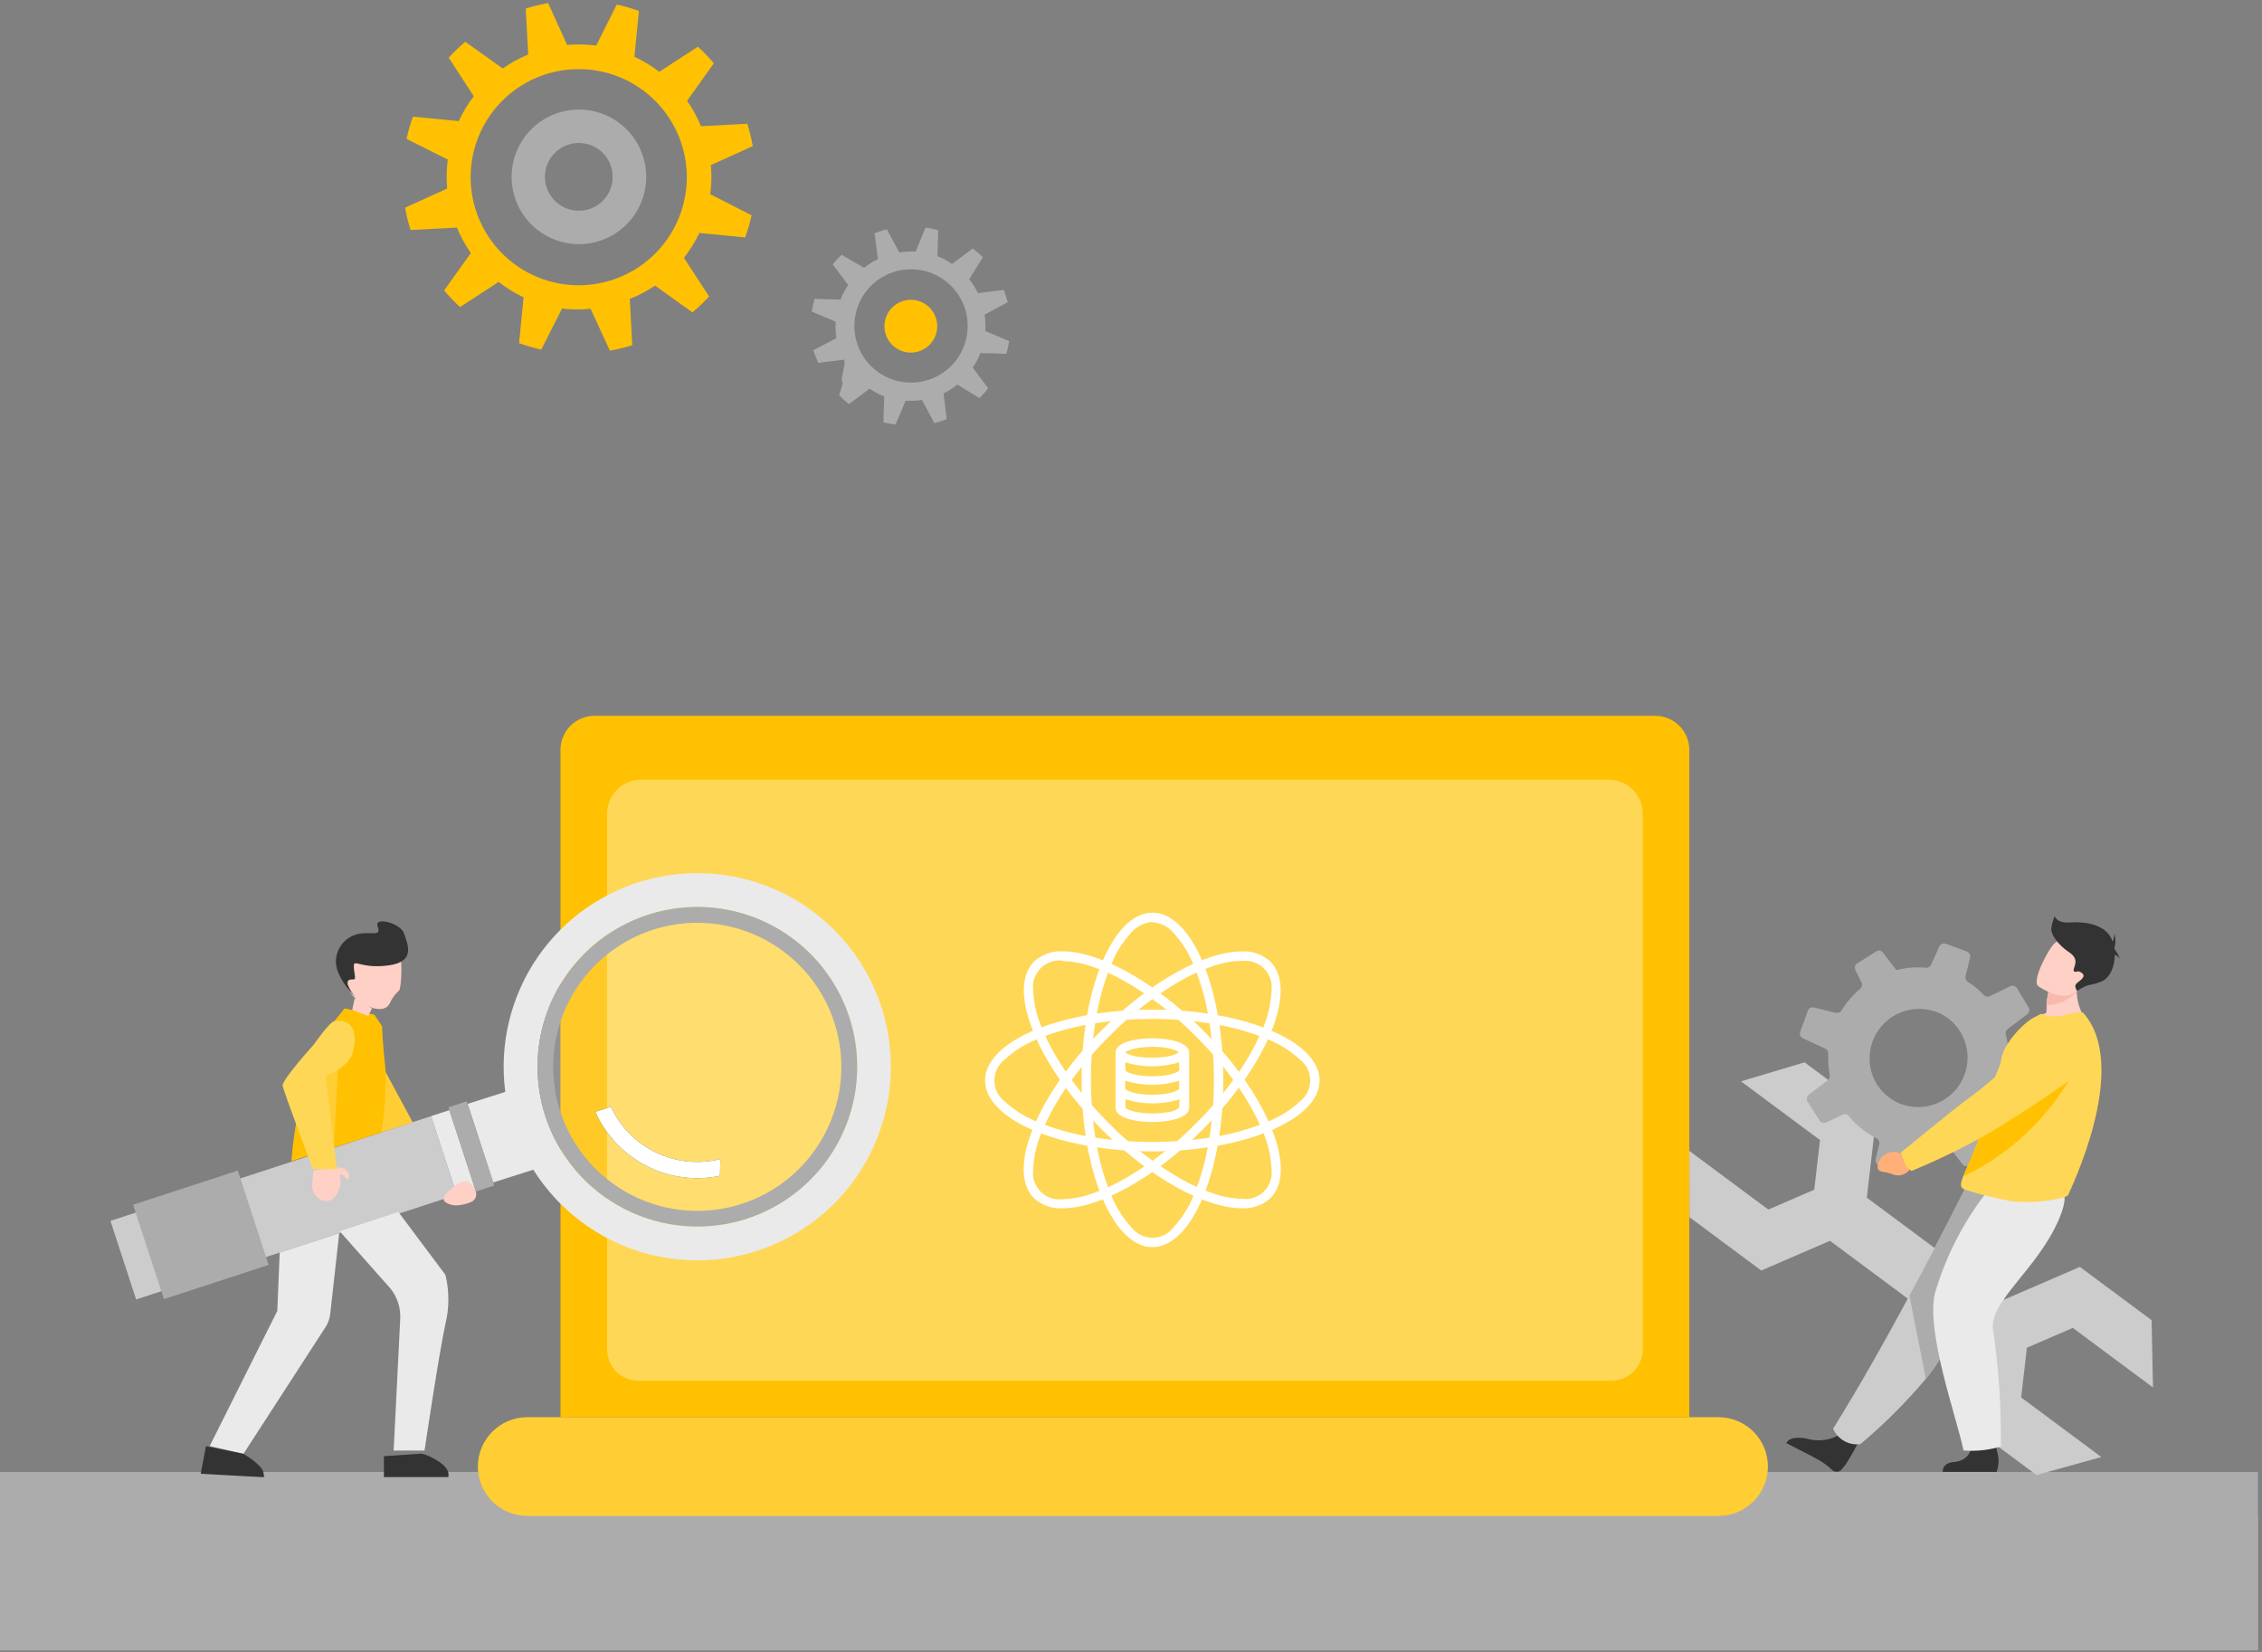 <svg width="293" height="214" viewBox="0 0 293 214" fill="none" xmlns="http://www.w3.org/2000/svg">
	<rect x="0" y="0" width="293" height="214" fill="#808080" stroke="none"/>
	<style>
		.transdown
		{
			animation: transdownr 4s ease-in-out infinite;
		}

		@keyframes transdownr{
		0%  { transform: translate(0vw,0vh);  }
		50% { transform: translate(0vw,5vh);  }
		100%{  transform: translate(0vw,0vh);  }

	}

				.tickk
	{
		stroke-dasharray: 400;
		stroke-dashoffset: 400;
		stroke: #ffffff;
        animation: ticker 4s ease forwards infinite;
        fill: #ffffff;
        stroke-width:0px;
	}
	@keyframes ticker{
		0% {  stroke-dashoffset: 400; fill: none;stroke-width:1px; fill-opacity: 0.1;}
		100%{ fill: #ffffff;stroke-dashoffset: 0;stroke-width:0px;ill-opacity: 1;}


	}


		.rotate
		{
			animation: rotater 4s linear infinite;
			transform-origin: center;
			transform-box: fill-box;
		}

		@keyframes rotater
		{
			0%{ transform: rotate(0deg); }
			100%{ transform: rotate(360deg); }
		}

				.rotateinv
		{
			animation: rotater 4s linear  infinite;
			transform-origin: center;
			transform-box: fill-box;
			transform: rotate(-180deg); 
		}

		@keyframes rotateinvr
		{
			0%{ transform: rotate(180deg); }
			100%{ transform: rotate(-180deg); }
		}
	</style>
<g id="Layer 1">
<path id="Vector" d="M292.5 190.68H220.36V196.38H292.5V190.68Z" fill="#384857"/>
<path id="Vector 2" d="M218.82 97.14V183.59H72.6V97.14C72.6 95.972 73.063 94.852 73.888 94.025C74.713 93.198 75.832 92.733 77 92.73H214.4C214.98 92.729 215.555 92.842 216.091 93.063C216.627 93.284 217.114 93.608 217.525 94.018C217.935 94.428 218.261 94.914 218.483 95.45C218.706 95.986 218.82 96.56 218.82 97.14Z" fill="#FFC101"/>
<path id="Vector 3" d="M83 101H208.38C209.55 101 210.671 101.465 211.498 102.292C212.325 103.119 212.79 104.24 212.79 105.41V174.79C212.79 175.872 212.36 176.91 211.595 177.675C210.83 178.44 209.792 178.87 208.71 178.87H82.71C81.628 178.87 80.59 178.44 79.825 177.675C79.06 176.91 78.63 175.872 78.63 174.79V105.41C78.63 104.247 79.089 103.132 79.907 102.306C80.726 101.48 81.837 101.011 83 101Z" fill="#FFD756"/>
<path id="Vector 4" d="M292.5 190.68H0V213.79H292.5V190.68Z" fill="#ACACAC"/>
<path id="Vector 5" d="M222.6 183.59H68.3C64.765 183.59 61.9 186.453 61.9 189.985C61.9 193.517 64.765 196.38 68.3 196.38H222.6C226.135 196.38 229 193.517 229 189.985C229 186.453 226.135 183.59 222.6 183.59Z" fill="#FFCE35"/>
<path id="Vector 6" d="M268.49 172.02L278.88 179.74L278.7 171.02L269.41 164.12L259.6 168.36L241.81 155.15L243.05 144.53L233.75 137.62L225.51 140.08L235.75 147.69L235 154.12L229.05 156.69L218.82 149.09L218.84 157.68L228.14 164.59L237.04 160.74L255.62 174.55L254.5 184.18L263.79 191.08L272.19 188.75L261.8 181.03L262.55 174.59L268.49 172.02Z" fill="#CCCCCC"/>
<g id="gear1" class="rotate">
<path id="Vector 7" fill-rule="evenodd" clip-rule="evenodd" d="M77.06 31.38C78.736 30.97 80.252 30.071 81.417 28.799C82.582 27.526 83.344 25.937 83.605 24.231C83.867 22.526 83.616 20.781 82.886 19.218C82.155 17.655 80.977 16.344 79.501 15.45C78.025 14.557 76.318 14.121 74.594 14.199C72.87 14.277 71.209 14.864 69.819 15.886C68.429 16.909 67.374 18.32 66.786 19.942C66.199 21.565 66.106 23.325 66.52 25C67.076 27.241 68.497 29.171 70.472 30.366C72.448 31.562 74.817 31.927 77.06 31.38ZM70.72 24C70.504 23.156 70.544 22.267 70.835 21.446C71.126 20.625 71.654 19.909 72.353 19.39C73.052 18.87 73.889 18.57 74.759 18.527C75.629 18.485 76.492 18.702 77.238 19.151C77.984 19.601 78.58 20.262 78.949 21.05C79.318 21.839 79.444 22.72 79.312 23.581C79.179 24.442 78.793 25.243 78.204 25.884C77.614 26.525 76.847 26.976 76 27.18C74.879 27.447 73.698 27.264 72.71 26.669C71.723 26.074 71.008 25.116 70.72 24Z" fill="#ACACAC"/>
<path id="Vector 8" fill-rule="evenodd" clip-rule="evenodd" d="M88.55 19.58C89.218 22.27 89.072 25.098 88.131 27.705C87.19 30.312 85.497 32.581 83.265 34.224C81.034 35.868 78.365 36.813 75.596 36.938C72.827 37.064 70.084 36.364 67.713 34.929C65.341 33.494 63.45 31.387 62.277 28.876C61.105 26.365 60.704 23.562 61.125 20.823C61.547 18.083 62.772 15.531 64.646 13.488C66.519 11.446 68.957 10.006 71.65 9.35C75.247 8.474 79.045 9.059 82.212 10.976C85.379 12.893 87.658 15.987 88.55 19.58ZM68.42 7.06C67.258 7.542 66.151 8.149 65.12 8.87L60.27 5.41C59.51 6.05 58.792 6.738 58.12 7.47L61.37 12.47C60.603 13.468 59.949 14.548 59.42 15.69L53.49 15.11C53.148 16.053 52.87 17.019 52.66 18L58 20.67C57.839 21.917 57.812 23.177 57.92 24.43L52.47 26.9C52.642 27.881 52.879 28.85 53.18 29.8L59.18 29.48C59.662 30.642 60.269 31.749 60.99 32.78L57.53 37.62C58.167 38.386 58.856 39.107 59.59 39.78L64.59 36.52C65.588 37.306 66.671 37.977 67.82 38.52L67.24 44.46C68.178 44.797 69.137 45.074 70.11 45.29L72.8 39.97C74.028 40.12 75.269 40.13 76.5 40L79 45.43C79.981 45.254 80.949 45.017 81.9 44.72L81.58 38.72C82.73 38.268 83.826 37.691 84.85 37L89.69 40.47C90.458 39.832 91.18 39.14 91.85 38.4L88.59 33.4C89.374 32.404 90.045 31.324 90.59 30.18L96.52 30.76C96.859 29.822 97.14 28.863 97.36 27.89L92 25.16C92.172 23.911 92.198 22.646 92.08 21.39L97.51 18.93C97.334 17.95 97.097 16.981 96.8 16.03L90.8 16.35C90.321 15.188 89.717 14.082 89 13.05L92.47 8.2C91.829 7.438 91.138 6.719 90.4 6.05L85.4 9.3C84.4 8.537 83.32 7.883 82.18 7.35L82.76 1.42C81.823 1.08 80.864 0.802 79.89 0.59L77.23 5.9C75.98 5.738 74.716 5.712 73.46 5.82L71 0.4C70.018 0.57 69.049 0.808 68.1 1.11L68.42 7.06Z" fill="#FFC101"/>
</g>
<g id="gear2" class="rotateinv">
<path id="Vector 9" fill-rule="evenodd" clip-rule="evenodd" d="M125 40C125.44 41.383 125.46 42.866 125.057 44.261C124.654 45.656 123.847 46.9 122.737 47.836C121.628 48.771 120.265 49.357 118.823 49.519C117.38 49.681 115.922 49.411 114.632 48.744C113.343 48.077 112.281 47.042 111.579 45.771C110.878 44.5 110.569 43.05 110.692 41.603C110.814 40.157 111.363 38.779 112.269 37.645C113.175 36.511 114.397 35.67 115.78 35.23C116.699 34.938 117.666 34.829 118.626 34.911C119.587 34.992 120.522 35.262 121.378 35.705C122.234 36.148 122.995 36.755 123.616 37.492C124.238 38.229 124.708 39.081 125 40ZM113.72 33.56C113.081 33.868 112.48 34.251 111.93 34.7L109 33C108.598 33.393 108.22 33.81 107.87 34.25L109.87 36.93C109.466 37.52 109.13 38.154 108.87 38.82L105.51 38.71C105.359 39.253 105.239 39.804 105.15 40.36L108.24 41.67C108.198 42.378 108.232 43.089 108.34 43.79L105.34 45.38C105.527 45.933 105.747 46.474 106 47L109.34 46.59C109.65 47.23 108.73 49.06 109.17 49.59L108.71 51.22C109.103 51.623 109.52 52 109.96 52.35L112.64 50.35C113.23 50.754 113.864 51.09 114.53 51.35L114.43 54.71C114.948 54.836 115.472 54.932 116 55L117.31 51.91C118.018 51.952 118.729 51.918 119.43 51.81L121.03 54.81C121.573 54.67 122.107 54.5 122.63 54.3L122.22 50.96C122.857 50.648 123.458 50.266 124.01 49.82L126.87 51.58C127.276 51.18 127.654 50.753 128 50.3L126 47.62C126.404 47.03 126.74 46.396 127 45.73L130.36 45.83C130.511 45.291 130.631 44.743 130.72 44.19L127.63 42.88C127.672 42.172 127.638 41.461 127.53 40.76L130.53 39.16C130.39 38.617 130.22 38.083 130.02 37.56L126.68 37.97C126.372 37.331 125.989 36.73 125.54 36.18L127.31 33.32C126.898 32.916 126.461 32.538 126 32.19L123.32 34.19C122.73 33.786 122.096 33.45 121.43 33.19L121.53 29.83C120.991 29.678 120.443 29.558 119.89 29.47L118.6 32.6C117.892 32.558 117.181 32.592 116.48 32.7L114.88 29.7C114.337 29.84 113.803 30.01 113.28 30.21L113.72 33.56Z" fill="#ACACAC"/>
<path id="Vector 10" d="M116.94 39C117.585 38.794 118.276 38.784 118.926 38.971C119.577 39.158 120.157 39.534 120.594 40.051C121.03 40.569 121.304 41.204 121.379 41.876C121.455 42.549 121.329 43.229 121.018 43.83C120.707 44.431 120.225 44.926 119.632 45.253C119.039 45.58 118.363 45.723 117.689 45.665C117.014 45.608 116.372 45.351 115.844 44.928C115.315 44.505 114.924 43.935 114.72 43.29C114.447 42.427 114.527 41.49 114.943 40.686C115.359 39.882 116.077 39.276 116.94 39Z" fill="#FFC101"/>
</g>
<g id="logo" class="tickk">
<path id="Vector 11" d="M137.68 124.5C138.882 124.528 140.072 124.741 141.21 125.13C142.695 125.619 144.131 126.245 145.5 127C148.948 128.978 152.111 131.417 154.9 134.25C156.856 136.192 158.636 138.304 160.22 140.56C161.55 142.433 162.673 144.445 163.57 146.56C164.247 148.106 164.63 149.764 164.7 151.45C164.771 151.973 164.721 152.506 164.552 153.006C164.383 153.507 164.101 153.961 163.727 154.334C163.353 154.707 162.897 154.988 162.397 155.156C161.896 155.323 161.363 155.373 160.84 155.3C159.641 155.268 158.454 155.052 157.32 154.66C155.829 154.162 154.389 153.523 153.02 152.75C149.569 150.775 146.406 148.336 143.62 145.5C141.67 143.555 139.893 141.444 138.31 139.19C136.976 137.32 135.852 135.307 134.96 133.19C134.284 131.64 133.901 129.979 133.83 128.29C133.761 127.768 133.812 127.238 133.982 126.74C134.151 126.241 134.432 125.789 134.805 125.417C135.177 125.046 135.631 124.765 136.129 124.598C136.628 124.43 137.159 124.379 137.68 124.45V124.5ZM137.68 123.24C137 123.2 136.319 123.296 135.677 123.522C135.034 123.749 134.444 124.102 133.94 124.56C130.36 128.15 134.31 137.91 142.77 146.37C149.11 152.72 156.19 156.52 160.84 156.52C161.52 156.561 162.201 156.466 162.844 156.239C163.486 156.012 164.077 155.659 164.58 155.2C168.17 151.62 164.21 141.85 155.75 133.39C149.41 127.05 142.34 123.24 137.68 123.24Z" fill="white"/>
<path id="Vector 12" d="M160.84 123.29V124.5C161.362 124.428 161.894 124.477 162.394 124.644C162.894 124.811 163.348 125.091 163.722 125.463C164.096 125.835 164.378 126.288 164.548 126.787C164.718 127.286 164.77 127.818 164.7 128.34C164.629 130.029 164.246 131.69 163.57 133.24C162.674 135.355 161.551 137.367 160.22 139.24C158.636 141.496 156.856 143.608 154.9 145.55C152.114 148.386 148.951 150.825 145.5 152.8C144.135 153.573 142.698 154.212 141.21 154.71C140.073 155.102 138.882 155.318 137.68 155.35C137.158 155.421 136.626 155.37 136.127 155.202C135.627 155.034 135.173 154.752 134.8 154.38C134.428 154.007 134.146 153.553 133.978 153.053C133.81 152.554 133.759 152.022 133.83 151.5C133.9 149.814 134.283 148.156 134.96 146.61C135.853 144.493 136.976 142.481 138.31 140.61C139.893 138.356 141.67 136.245 143.62 134.3C146.4 131.451 149.556 128.995 153 127C154.371 126.231 155.81 125.592 157.3 125.09C158.434 124.701 159.621 124.489 160.82 124.46V123.25L160.84 123.29ZM160.82 123.25C156.17 123.25 149.09 127.06 142.75 133.4C134.29 141.86 130.34 151.63 133.92 155.21C134.424 155.668 135.014 156.021 135.657 156.248C136.299 156.474 136.98 156.57 137.66 156.53C142.32 156.53 149.39 152.72 155.73 146.38C164.19 137.92 168.15 128.16 164.56 124.57C164.057 124.111 163.466 123.757 162.824 123.531C162.181 123.304 161.5 123.209 160.82 123.25Z" fill="white"/>
<path id="Vector 13" d="M149.26 132C152.015 131.988 154.766 132.223 157.48 132.7C159.753 133.085 161.976 133.718 164.11 134.59C165.683 135.204 167.128 136.106 168.37 137.25C168.789 137.569 169.128 137.981 169.362 138.452C169.595 138.924 169.717 139.444 169.717 139.97C169.717 140.496 169.595 141.016 169.362 141.488C169.128 141.959 168.789 142.371 168.37 142.69C167.128 143.834 165.683 144.736 164.11 145.35C161.978 146.226 159.754 146.86 157.48 147.24C152.04 148.173 146.48 148.173 141.04 147.24C138.766 146.86 136.542 146.226 134.41 145.35C132.837 144.736 131.392 143.834 130.15 142.69C129.731 142.371 129.392 141.959 129.158 141.488C128.925 141.016 128.803 140.496 128.803 139.97C128.803 139.444 128.925 138.924 129.158 138.452C129.392 137.981 129.731 137.569 130.15 137.25C131.392 136.106 132.837 135.204 134.41 134.59C136.544 133.718 138.767 133.085 141.04 132.7C143.754 132.223 146.505 131.989 149.26 132ZM149.26 130.79C137.26 130.79 127.6 134.9 127.6 139.97C127.6 145.04 137.3 149.15 149.26 149.15C161.22 149.15 170.93 145.04 170.93 139.97C170.93 134.9 161.23 130.79 149.26 130.79Z" fill="white"/>
<path id="Vector 14" d="M149.26 119.47C149.78 119.503 150.289 119.64 150.756 119.872C151.223 120.103 151.639 120.426 151.98 120.82C153.124 122.062 154.026 123.507 154.64 125.08C155.516 127.212 156.15 129.436 156.53 131.71C157.477 137.149 157.477 142.711 156.53 148.15C156.15 150.424 155.516 152.648 154.64 154.78C154.028 156.337 153.133 157.768 152 159C151.681 159.419 151.269 159.758 150.798 159.992C150.326 160.225 149.806 160.347 149.28 160.347C148.754 160.347 148.234 160.225 147.762 159.992C147.291 159.758 146.879 159.419 146.56 159C145.416 157.758 144.514 156.313 143.9 154.74C143.028 152.606 142.395 150.383 142.01 148.11C141.077 142.67 141.077 137.11 142.01 131.67C142.395 129.397 143.028 127.174 143.9 125.04C144.514 123.467 145.416 122.022 146.56 120.78C147.254 119.99 148.231 119.505 149.28 119.43L149.26 119.47ZM149.28 118.23C144.21 118.23 140.1 127.93 140.1 139.89C140.1 151.85 144.21 161.56 149.28 161.56C154.35 161.56 158.46 151.86 158.46 139.89C158.46 127.92 154.35 118.23 149.28 118.23Z" fill="white"/>
<path id="Vector 15" d="M149.26 134.51C146.97 134.51 144.5 135.08 144.5 136.32V143.54C144.5 144.78 146.97 145.35 149.25 145.35H149.31C149.979 145.351 150.648 145.3 151.31 145.2C153.03 144.91 154.03 144.31 154.03 143.54V136.32C154 135.08 151.55 134.51 149.26 134.51ZM152.74 143.51C152.258 143.868 151.68 144.074 151.08 144.1C150.479 144.202 149.87 144.248 149.26 144.24C147.09 144.24 145.95 143.73 145.79 143.51V142.41C148.07 143.114 150.51 143.114 152.79 142.41L152.74 143.51ZM145.74 137.61C148.02 138.314 150.46 138.314 152.74 137.61V138.7C152.57 138.91 151.44 139.43 149.26 139.43C147.08 139.43 145.95 138.91 145.79 138.7L145.74 137.61ZM145.74 141.1V140C148.02 140.704 150.46 140.704 152.74 140V141.09C152.57 141.3 151.43 141.82 149.26 141.82C147.09 141.82 146 141.32 145.79 141.11L145.74 141.1ZM149.22 135.6C151.34 135.6 152.5 136.09 152.67 136.31C152.5 136.54 151.34 137.03 149.22 137.03C147.1 137.03 145.93 136.54 145.77 136.31C146 136.1 147.15 135.61 149.27 135.61L149.22 135.6Z" fill="white"/>
</g>
<path id="Vector 16" d="M69.08 151.53C72.37 156.767 77.48 160.604 83.427 162.304C89.374 164.003 95.74 163.444 101.3 160.736C106.861 158.027 111.224 153.359 113.552 147.629C115.881 141.899 116.009 135.51 113.914 129.691C111.818 123.872 107.646 119.032 102.199 116.102C96.752 113.171 90.414 112.357 84.403 113.816C78.392 115.274 73.133 118.902 69.634 124.003C66.136 129.104 64.646 135.317 65.45 141.45L60.57 143L63.89 153.18L69.08 151.53ZM70.65 144.61C69.38 140.718 69.293 136.537 70.4 132.595C71.507 128.653 73.758 125.129 76.868 122.466C79.978 119.804 83.808 118.123 87.873 117.637C91.938 117.151 96.055 117.882 99.706 119.736C103.355 121.59 106.374 124.485 108.378 128.055C110.383 131.625 111.284 135.709 110.968 139.79C110.651 143.872 109.132 147.768 106.601 150.987C104.07 154.205 100.642 156.6 96.75 157.87C94.166 158.715 91.44 159.041 88.729 158.832C86.019 158.623 83.376 157.881 80.952 156.649C78.528 155.418 76.37 153.721 74.603 151.655C72.835 149.589 71.492 147.195 70.65 144.61Z" fill="#EAEAEA"/>
<path id="Vector 17" d="M96.75 157.87C100.642 156.6 104.07 154.205 106.601 150.987C109.132 147.768 110.651 143.872 110.968 139.79C111.284 135.709 110.383 131.625 108.378 128.055C106.374 124.485 103.355 121.59 99.706 119.736C96.055 117.882 91.938 117.151 87.873 117.637C83.808 118.123 79.978 119.804 76.868 122.466C73.758 125.129 71.507 128.653 70.4 132.595C69.293 136.537 69.38 140.718 70.65 144.61C72.355 149.828 76.061 154.156 80.956 156.642C85.85 159.128 91.531 159.57 96.75 157.87ZM72.58 144C71.434 140.492 71.354 136.723 72.35 133.17C73.345 129.617 75.372 126.438 78.174 124.037C80.976 121.635 84.427 120.119 88.091 119.678C91.755 119.238 95.467 119.894 98.758 121.563C102.05 123.233 104.772 125.84 106.581 129.057C108.39 132.273 109.205 135.954 108.923 139.633C108.64 143.313 107.273 146.826 104.994 149.728C102.716 152.631 99.627 154.792 96.12 155.94C91.415 157.477 86.292 157.082 81.878 154.843C77.464 152.604 74.12 148.704 72.58 144Z" fill="#ACACAC"/>
<path id="Vector 18" opacity="0.15" d="M72.58 144C71.434 140.492 71.354 136.723 72.35 133.17C73.345 129.617 75.372 126.438 78.174 124.037C80.976 121.635 84.427 120.119 88.091 119.678C91.755 119.238 95.467 119.894 98.758 121.563C102.05 123.233 104.772 125.84 106.581 129.057C108.39 132.273 109.205 135.954 108.923 139.633C108.64 143.313 107.273 146.826 104.994 149.728C102.716 152.631 99.627 154.792 96.12 155.94C91.415 157.477 86.292 157.082 81.878 154.843C77.464 152.604 74.12 148.704 72.58 144Z" fill="white"/>
<path id="Vector 19" d="M93.31 150.15C90.528 150.849 87.589 150.555 85.001 149.319C82.412 148.083 80.336 145.983 79.13 143.38L77.13 144.03C77.26 144.34 77.41 144.65 77.56 144.94C79.024 147.705 81.347 149.919 84.178 151.25C87.01 152.581 90.197 152.957 93.26 152.32L93.31 150.15Z" fill="#384857"/>
<path id="Vector 20" d="M93.26 152.32C90.197 152.957 87.01 152.581 84.178 151.25C81.347 149.919 79.024 147.705 77.56 144.94C77.41 144.65 77.26 144.34 77.13 144.03L79.13 143.38C80.336 145.983 82.412 148.083 85.001 149.319C87.589 150.555 90.528 150.849 93.31 150.15L93.26 152.32Z" fill="white"/>
<path id="Vector 21" d="M61.531 153.995L58.205 143.815L55.839 144.588L59.164 154.769L61.531 153.995Z" fill="#EAEAEA"/>
<path id="Vector 22" d="M59.171 154.767L55.845 144.587L14.306 158.156L17.631 168.337L59.171 154.767Z" fill="#CCCCCC"/>
<path id="Vector 23" d="M64.013 153.578L60.452 142.675L58.085 143.448L61.646 154.351L64.013 153.578Z" fill="#ACACAC"/>
<path id="Vector 24" d="M34.798 163.861L30.805 151.637L17.24 156.068L21.234 168.292L34.798 163.861Z" fill="#ACACAC"/>
<path id="Vector 25" d="M36.23 162.26L43.94 159.75L42.77 170.25C42.702 170.805 42.518 171.34 42.23 171.82L31.54 188.33L27.16 187.33L35.92 169.82L36.23 162.26Z" fill="#EAEAEA"/>
<path id="Vector 26" d="M44 159.5L51.6 157L57.7 165.15C58.206 167.233 58.206 169.407 57.7 171.49C56.88 175.19 54.99 187.91 54.99 187.91H50.99L51.84 170.91C51.928 169.487 51.49 168.082 50.61 166.96L44 159.5Z" fill="#EAEAEA"/>
<path id="Vector 27" d="M49.73 188.64V191.35H58.06C58.06 191.35 58.49 190.35 56.7 189.25C54.91 188.15 54.38 188.33 54.38 188.33L49.73 188.64Z" fill="#333333"/>
<path id="Vector 28" d="M26 190.92L26.68 187.34L31.55 188.34C31.55 188.34 33.83 189.7 34.08 190.62C34.33 191.54 34.08 191.36 34.08 191.36L26 190.92Z" fill="#333333"/>
<path id="Vector 29" d="M49.52 138.08L53.46 145.39L49.33 146.71L49.52 138.08Z" fill="#FFCE35"/>
<path id="Vector 30" d="M40.61 151.62C40.61 151.62 40.48 152.62 40.44 153.62C40.4 154.62 41.49 155.92 42.68 155.53C43.87 155.14 44.23 153.27 44.12 152.88C44.01 152.49 44.04 151.88 44.39 152.22C44.74 152.56 45.23 153.09 45.25 152.51C45.247 152.323 45.204 152.138 45.122 151.97C45.041 151.801 44.924 151.652 44.779 151.533C44.635 151.414 44.466 151.328 44.285 151.281C44.104 151.234 43.914 151.227 43.73 151.26C42.64 151.31 40.61 151.62 40.61 151.62Z" fill="#FFD0C5"/>
<path id="Vector 31" d="M43.32 132.28L44.64 130.63L48.5 131.45L49.5 132.97C49.5 132.97 49.5 134.5 49.95 138.78C50.012 141.435 49.821 144.091 49.38 146.71L37.74 150.42C37.916 148.248 38.216 146.088 38.64 143.95C39.18 141.85 42.43 134.41 42.43 134.41L43.32 132.28Z" fill="#FFC101"/>
<path id="Vector 32" d="M45.62 130.84L45.95 129.31L48.19 130.63L47.7 131.6L45.62 130.84Z" fill="#FFD0C5"/>
<path id="Vector 33" d="M44.88 127.2C45.062 128.171 45.596 129.04 46.38 129.64C47.63 130.53 49.77 131.35 50.47 130.01C50.751 129.35 51.179 128.762 51.72 128.29C51.95 128.04 52.21 124.22 51.72 123.7C51.23 123.18 43.89 122.22 44.88 127.2Z" fill="#FFD0C5"/>
<path id="Vector 34" d="M46.13 129.23C46.13 129.23 43.61 126.91 43.51 124.69C43.484 123.77 43.803 122.874 44.404 122.178C45.006 121.483 45.846 121.037 46.76 120.93C48.3 120.74 49.41 121.3 48.91 120C48.41 118.7 51.91 119.57 52.34 120.93C52.77 122.29 53.93 124.57 50.34 125.06C46.75 125.55 45.8 124.14 45.83 125.18C45.86 126.22 46.2 126.88 45.77 126.88C45.34 126.88 44.89 126.88 45.05 127.57C45.296 128.19 45.663 128.754 46.13 129.23Z" fill="#333333"/>
<path id="Vector 35" d="M40.21 149.42C40.21 149.42 40.44 139.52 41.71 137.82C42.98 136.12 43.93 134.54 43.82 137.44C43.71 140.34 43.25 148.33 43.25 148.33L40.21 149.42Z" fill="#FFCE35"/>
<path id="Vector 36" d="M57.65 155.7C57.65 155.7 56.97 155.21 58.17 154.25C59.37 153.29 59.97 152.6 60.89 153.3C61.81 154 62.12 155.37 60.8 155.81C59.48 156.25 58.5 156.31 57.65 155.7Z" fill="#FFD0C5"/>
<path id="Vector 37" d="M43.32 132.28C42.71 132.35 40.61 135.36 40.61 135.36C40.61 135.36 36.48 139.92 36.61 140.66C36.74 141.4 40.52 151.45 40.52 151.45H43.64L42.16 139.37C42.16 139.37 45.49 138.2 45.74 136.1C45.73 136.1 47 131.84 43.32 132.28Z" fill="#FFD756"/>
<path id="Vector 38" d="M246.63 148L245.85 148.63C245.85 148.63 243.71 147.86 243.23 150.41C243.23 150.41 243.1 151.49 243.79 151.49C244.48 151.49 244.19 151.38 245.16 151.4C245.58 151.456 246.005 151.359 246.358 151.125C246.711 150.892 246.968 150.538 247.08 150.13L247.55 149.46L246.63 148Z" fill="#FF8E4B"/>
<path id="Vector 39" d="M246.72 149.39C246.553 149.25 246.417 149.078 246.319 148.884C246.221 148.689 246.163 148.477 246.15 148.26C246.15 148.26 253.38 142.34 254.15 141.86C257.087 139.398 259.863 136.749 262.46 133.93C263.69 132.51 265.22 133.06 266.97 133.56L268.41 133.97C268.811 134.111 269.167 134.355 269.443 134.678C269.72 135.001 269.906 135.39 269.984 135.808C270.062 136.225 270.029 136.656 269.888 137.057C269.747 137.457 269.503 137.814 269.18 138.09C265.18 141.42 258.47 145.16 257.18 145.95C254.228 147.595 251.16 149.022 248 150.22C247.522 150.032 247.087 149.749 246.72 149.39Z" fill="#003B72"/>
<path id="Vector 40" d="M238.47 185.75C237.816 186.162 237.082 186.43 236.317 186.537C235.551 186.644 234.772 186.587 234.03 186.37C234.03 186.37 231.86 185.87 231.39 186.95C231.39 186.95 234.71 188.64 235.55 189.11C236.19 189.479 236.784 189.922 237.32 190.43C237.408 190.509 237.511 190.57 237.623 190.608C237.735 190.646 237.854 190.661 237.972 190.651C238.089 190.642 238.204 190.609 238.309 190.553C238.413 190.498 238.506 190.422 238.58 190.33L239.08 189.69C239.59 188.99 240.78 186.75 240.78 186.75L238.47 185.75Z" fill="#333333"/>
<path id="Vector 41" d="M237.44 185.08C237.733 185.752 238.237 186.311 238.876 186.672C239.514 187.033 240.253 187.176 240.98 187.08C244.049 184.51 246.887 181.676 249.46 178.61C250.509 177.353 251.396 175.969 252.1 174.49C254.38 169.19 260.56 161.29 264.49 157.28L254.66 153.73C254.66 153.73 251.52 160.06 247.33 167.84C244.31 173.45 240.75 179.8 237.44 185.08Z" fill="#CCCCCC"/>
<path id="Vector 42" d="M237 139.29C237.024 139.412 237.013 139.539 236.969 139.656C236.925 139.772 236.849 139.874 236.75 139.95L234.31 141.81C234.176 141.913 234.085 142.062 234.054 142.228C234.023 142.394 234.053 142.565 234.14 142.71L235.69 145.16C235.78 145.297 235.917 145.397 236.075 145.441C236.233 145.485 236.402 145.47 236.55 145.4L238.67 144.4C238.803 144.332 238.954 144.312 239.1 144.343C239.246 144.374 239.376 144.454 239.47 144.57C240.468 145.777 241.699 146.77 243.09 147.49C243.222 147.562 243.326 147.676 243.388 147.813C243.449 147.95 243.464 148.104 243.43 148.25L242.96 150.16C242.921 150.322 242.943 150.492 243.023 150.638C243.102 150.784 243.233 150.895 243.39 150.95L246.09 151.95C246.252 152.011 246.432 152.007 246.591 151.941C246.751 151.874 246.88 151.748 246.95 151.59L248.05 149.22C248.103 149.105 248.187 149.007 248.294 148.938C248.4 148.869 248.523 148.832 248.65 148.83C249.024 148.827 249.398 148.803 249.77 148.76C250.447 148.688 251.117 148.554 251.77 148.36C251.903 148.32 252.045 148.321 252.178 148.364C252.31 148.407 252.426 148.489 252.51 148.6L254.2 150.82C254.303 150.951 254.45 151.04 254.615 151.069C254.779 151.099 254.948 151.067 255.09 150.98L257.52 149.43C257.664 149.341 257.769 149.201 257.815 149.038C257.861 148.876 257.845 148.702 257.77 148.55L256.62 146.19C256.556 146.063 256.534 145.919 256.558 145.779C256.581 145.639 256.648 145.509 256.75 145.41C257.615 144.547 258.34 143.556 258.9 142.47C258.969 142.338 259.081 142.233 259.217 142.171C259.352 142.11 259.505 142.095 259.65 142.13L261.92 142.69C262.084 142.73 262.257 142.708 262.407 142.629C262.556 142.55 262.671 142.418 262.73 142.26L263.73 139.53C263.788 139.376 263.785 139.205 263.722 139.053C263.659 138.901 263.54 138.778 263.39 138.71L260.6 137.42C260.485 137.363 260.387 137.277 260.317 137.169C260.247 137.062 260.206 136.938 260.2 136.81C260.2 136.49 260.2 136.16 260.14 135.81C260.072 135.206 259.961 134.608 259.81 134.02C259.776 133.894 259.779 133.76 259.82 133.636C259.861 133.511 259.937 133.401 260.04 133.32L262.59 131.39C262.726 131.288 262.818 131.139 262.847 130.972C262.877 130.804 262.842 130.632 262.75 130.49L261.25 128C261.159 127.861 261.021 127.759 260.861 127.715C260.7 127.671 260.529 127.687 260.38 127.76L257.77 129.04C257.643 129.104 257.499 129.126 257.359 129.102C257.219 129.079 257.089 129.012 256.99 128.91C256.359 128.25 255.651 127.669 254.88 127.18C254.766 127.103 254.678 126.992 254.628 126.864C254.578 126.735 254.568 126.594 254.6 126.46L255.19 124.07C255.23 123.906 255.208 123.733 255.129 123.583C255.05 123.434 254.918 123.319 254.76 123.26L252.05 122.26C251.889 122.204 251.713 122.21 251.556 122.277C251.399 122.343 251.272 122.466 251.2 122.62L250.12 125C250.06 125.118 249.966 125.217 249.85 125.282C249.735 125.348 249.603 125.379 249.47 125.37C248.738 125.3 248.002 125.3 247.27 125.37C246.717 125.433 246.169 125.534 245.63 125.67L243.91 123.41C243.812 123.276 243.666 123.184 243.502 123.155C243.338 123.125 243.169 123.159 243.03 123.25L240.57 124.8C240.431 124.889 240.33 125.026 240.286 125.184C240.242 125.343 240.257 125.512 240.33 125.66L241.12 127.27C241.188 127.403 241.209 127.556 241.18 127.703C241.151 127.849 241.073 127.982 240.96 128.08C240.004 128.888 239.184 129.843 238.53 130.91C238.456 131.031 238.345 131.125 238.214 131.179C238.083 131.233 237.938 131.244 237.8 131.21L234.94 130.51C234.785 130.471 234.621 130.492 234.48 130.568C234.34 130.643 234.233 130.769 234.18 130.92L233.18 133.67C233.124 133.826 233.128 133.997 233.191 134.15C233.253 134.304 233.371 134.428 233.52 134.5L236.42 135.84C236.542 135.897 236.645 135.99 236.714 136.106C236.783 136.221 236.817 136.355 236.81 136.49C236.79 137.094 236.81 137.699 236.87 138.3C236.91 138.65 237 139 237 139.29ZM243.29 140.74C242.508 139.597 242.117 138.232 242.174 136.849C242.232 135.465 242.735 134.138 243.609 133.064C244.483 131.99 245.68 131.227 247.023 130.889C248.366 130.552 249.782 130.657 251.06 131.19C252.116 131.639 253.027 132.373 253.69 133.31C254.489 134.443 254.9 135.804 254.86 137.19C254.82 138.575 254.332 139.911 253.469 140.996C252.606 142.081 251.415 142.856 250.073 143.207C248.732 143.558 247.313 143.464 246.03 142.94C244.933 142.479 243.99 141.716 243.31 140.74H243.29Z" fill="#ACACAC"/>
<path id="Vector 43" d="M247.33 167.85L249.46 178.62C250.509 177.363 251.396 175.979 252.1 174.5C254.38 169.2 260.56 161.3 264.49 157.29L254.66 153.74C254.66 153.74 251.52 160.07 247.33 167.85Z" fill="#ACACAC"/>
<path id="Vector 44" d="M255.36 187.18C255.36 187.18 255.47 189.18 253.08 189.4C253.08 189.4 251.65 189.4 251.64 190.68H258.64C258.802 190.169 258.886 189.636 258.89 189.1C258.751 188.07 258.482 187.062 258.09 186.1L255.36 187.18Z" fill="#333333"/>
<path id="Vector 45" d="M257.89 153.74C254.646 157.719 252.214 162.295 250.73 167.21C249.22 171.93 253.5 183.78 254.34 187.9C255.968 188.029 257.605 187.856 259.17 187.39C259.236 182.348 258.902 177.309 258.17 172.32C257.53 168.65 263.94 164.48 266.74 157.85C268.64 153.33 266.32 153.41 263.48 153.3L257.89 153.74Z" fill="#EAEAEA"/>
<path id="Vector 46" d="M262.94 132.28C265.37 133.66 270.36 132.39 270.36 132.39C269.734 131.539 269.309 130.556 269.117 129.517C268.925 128.478 268.97 127.409 269.25 126.39L267.34 127.39L265.34 128.39C265.34 128.39 265.21 129.05 265.11 130.23C265.11 130.53 265.09 130.863 265.05 131.23C264.288 131.446 263.572 131.802 262.94 132.28Z" fill="#FFD0C5"/>
<path id="Vector 47" d="M254 153.49C254 153.92 254.49 154.12 254.6 154.14C256.627 154.781 258.695 155.282 260.79 155.64C262.846 155.818 264.917 155.676 266.93 155.22C267.21 155.16 267.87 154.99 267.93 154.72C267.99 154.45 276.12 138.15 269.8 131.16C268.937 131.146 268.077 131.281 267.26 131.56C266.3 131.786 265.293 131.705 264.38 131.33L263.31 131.89C262 132.62 259.51 135.22 259.22 137.26C259.08 138.26 258.48 139.07 258.31 139.98C258.25 140.32 258.18 140.65 258.12 140.98C257.99 141.61 257.85 142.21 257.72 142.78C257.34 144.32 256.95 145.65 256.57 146.78C256.19 147.91 255.76 149.01 255.4 149.86C254.93 150.96 254.54 151.78 254.29 152.41C254.131 152.75 254.033 153.116 254 153.49Z" fill="#FFD756"/>
<path id="Vector 48" d="M254.28 152.42C261.139 149.16 266.616 143.567 269.73 136.64C269.73 136.64 260.41 140.07 258.11 140.97C257.98 141.6 257.84 142.2 257.71 142.77C257.33 144.31 256.94 145.64 256.56 146.77C256.18 147.9 255.75 149 255.39 149.85C254.92 151 254.53 151.79 254.28 152.42Z" fill="#FFC101"/>
<path id="Vector 49" d="M247.57 149.29L246.57 149.65C246.312 149.458 246.014 149.327 245.698 149.268C245.381 149.208 245.056 149.221 244.746 149.306C244.435 149.391 244.149 149.545 243.907 149.757C243.665 149.969 243.475 150.233 243.35 150.53C243.35 150.53 242.9 151.53 243.61 151.74C244.32 151.95 244.06 151.74 245.05 152.09C245.452 152.28 245.908 152.321 246.338 152.208C246.768 152.094 247.144 151.833 247.4 151.47L248.08 150.97L247.57 149.29Z" fill="#FFB079"/>
<path id="Vector 50" d="M246.75 150.69C246.39 149.69 246.22 149.3 246.22 149.3C246.22 149.3 253.71 143.19 254.47 142.67C257.437 140.524 260.193 138.099 262.7 135.43C263.312 134.695 264.114 134.14 265.018 133.827C265.921 133.513 266.894 133.452 267.83 133.65L269.4 133.98C269.827 134.07 270.22 134.277 270.535 134.578C270.851 134.879 271.076 135.262 271.185 135.684C271.294 136.106 271.283 136.551 271.153 136.967C271.023 137.383 270.78 137.755 270.45 138.04C266.3 141.6 259.3 145.72 258 146.58C254.651 148.513 251.176 150.22 247.6 151.69C247.203 151.473 246.9 151.117 246.75 150.69Z" fill="#FFD756"/>
<path id="Vector 51" d="M265.06 130.2C265.821 130.208 266.575 130.047 267.267 129.729C267.958 129.411 268.571 128.943 269.06 128.36C268.483 128.056 267.922 127.722 267.38 127.36L265.38 128.36C265.38 128.36 265.16 129 265.06 130.2Z" fill="#F7BAAD"/>
<path id="Vector 52" d="M264 127.74C264 127.74 267.63 130.35 269.22 128.06C270.81 125.77 272.34 124.57 270.09 122.81C267.84 121.05 266.78 121.61 266.09 122.24C265.4 122.87 263.14 127 264 127.74Z" fill="#FFD0C5"/>
<path id="Vector 53" d="M265.72 120.18C265.794 119.663 265.939 119.158 266.15 118.68C266.15 118.68 266.37 119.63 268.15 119.5C269.93 119.37 272.6 119.67 273.52 121.63L273.67 122.02C273.785 121.667 273.856 121.301 273.88 120.93C274.059 121.551 274.059 122.209 273.88 122.83C273.876 122.863 273.876 122.897 273.88 122.93C274.198 123.32 274.436 123.768 274.58 124.25C274.438 123.986 274.208 123.781 273.93 123.67C273.93 125.2 273.32 126.67 272.23 127.14C270.64 127.79 270.66 127.3 269.06 128.36C269.06 128.36 268.63 127.82 268.92 127.47C269.21 127.12 270.32 126.59 269.7 126.07C269.08 125.55 268.85 126.13 268.63 125.78C268.41 125.43 269.54 124.38 268.07 123.4C266.6 122.42 265.59 121.06 265.72 120.18Z" fill="#333333"/>
</g>
</svg>
